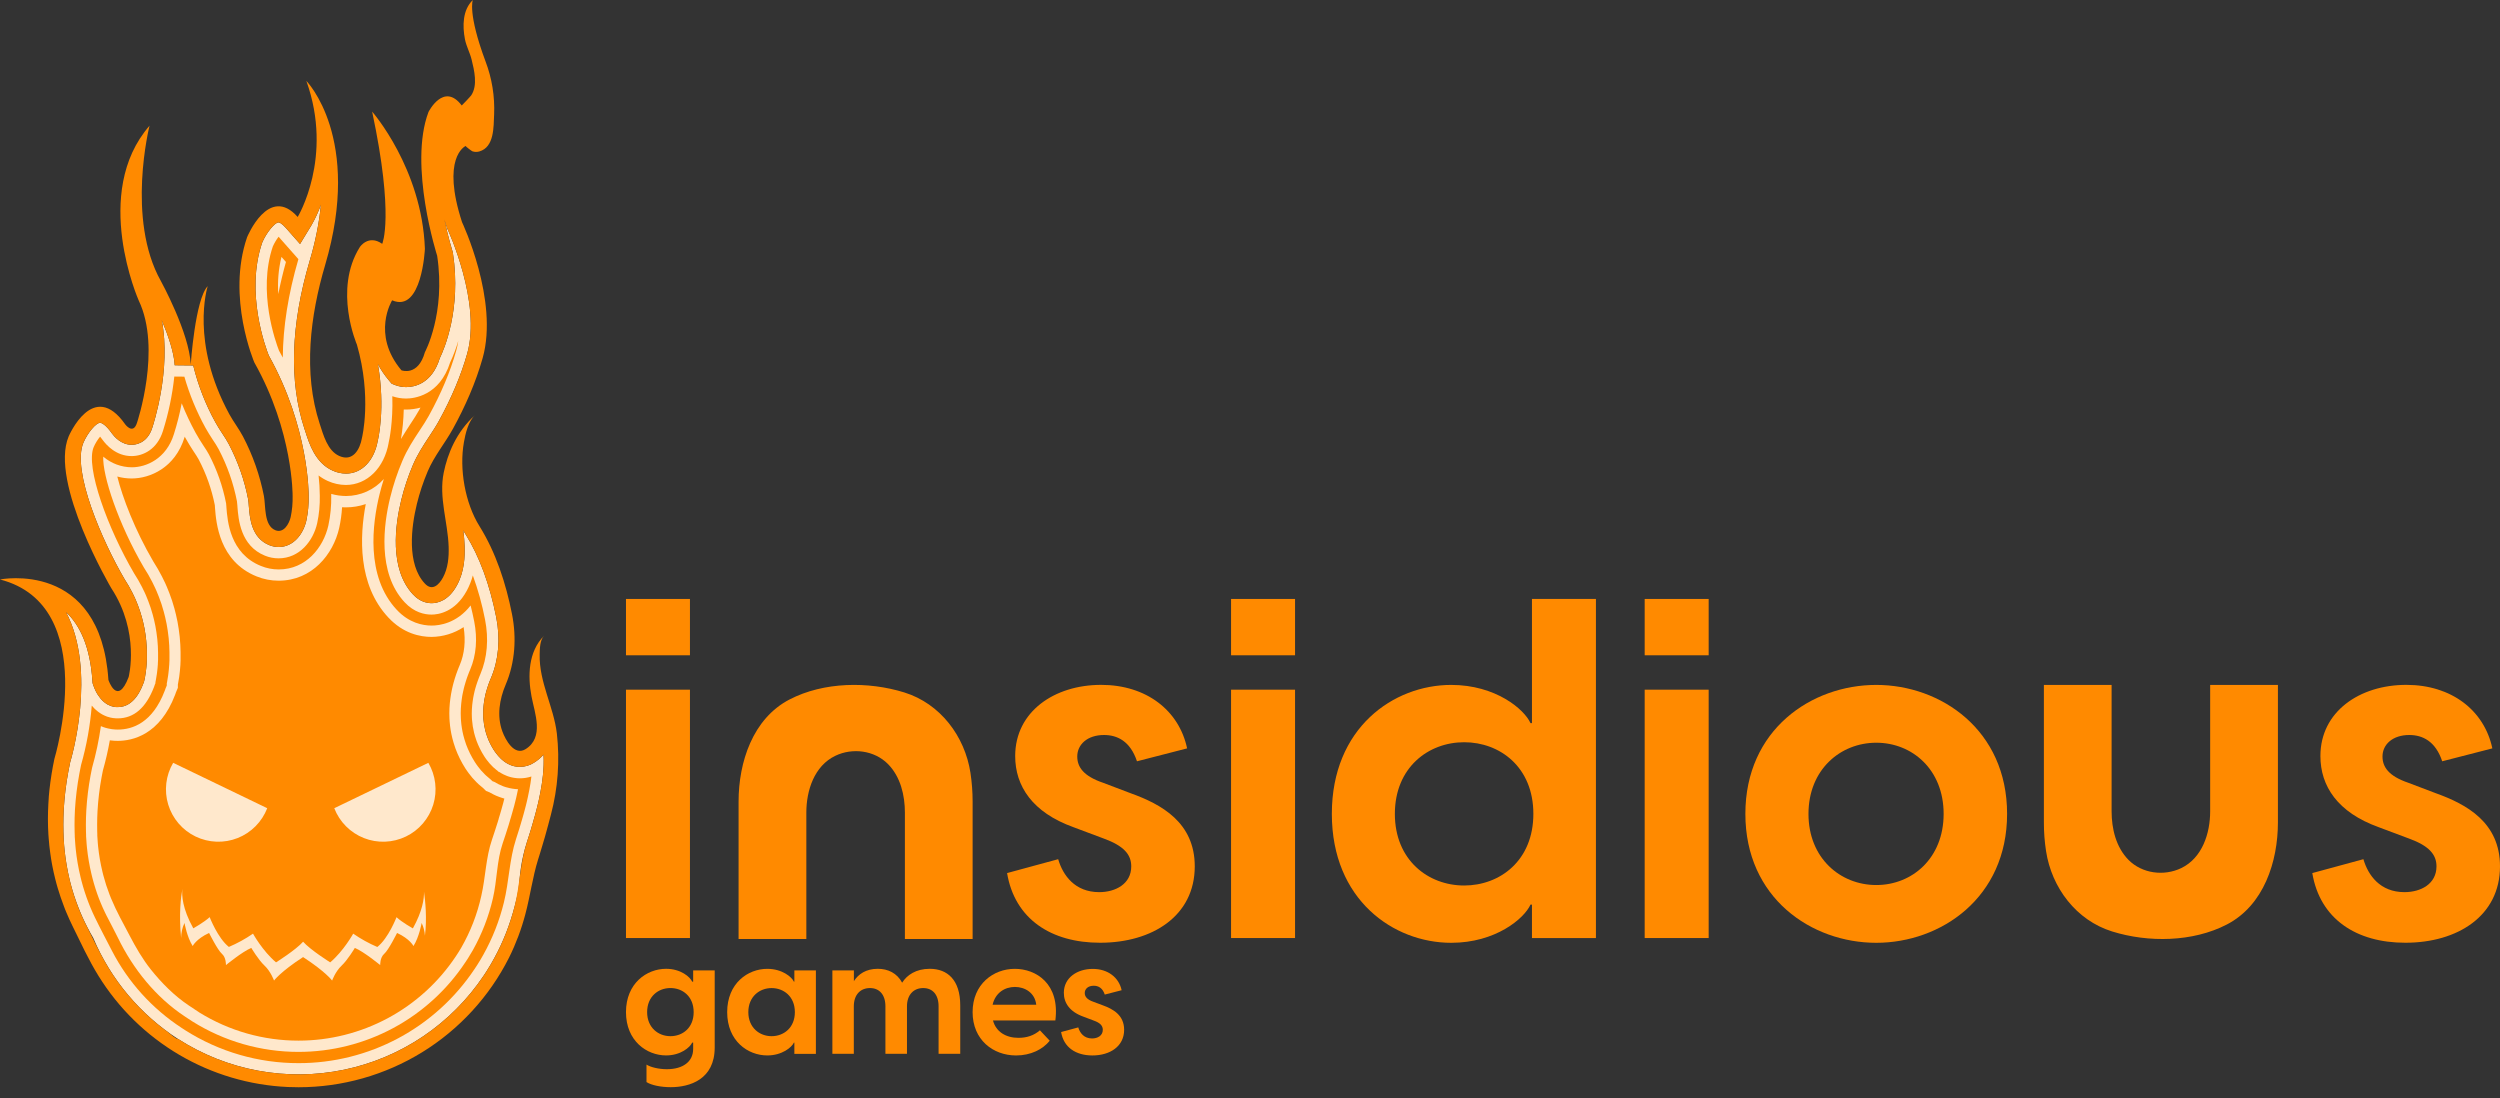 <svg width="148" height="65" viewBox="0 0 148 65" fill="none" xmlns="http://www.w3.org/2000/svg">
<rect x="0" y="0" width="148" height="65" fill="#333333" stroke="none"/>
<path d="M38.273 64.059V63.023C38.501 63.175 38.995 63.297 39.478 63.297C40.427 63.297 41.035 62.851 41.035 62.1V61.722H40.978C40.855 61.996 40.304 62.481 39.432 62.481C38.292 62.481 37.058 61.626 37.058 59.917C37.058 58.207 38.291 57.353 39.432 57.353C40.304 57.353 40.855 57.837 40.978 58.113H41.035V57.447H42.31V62.016C42.31 63.905 40.828 64.361 39.706 64.361C39.138 64.362 38.567 64.248 38.273 64.059ZM39.689 61.342C40.41 61.342 41.065 60.849 41.065 59.918C41.065 58.987 40.41 58.492 39.689 58.492C38.968 58.492 38.31 58.996 38.31 59.917C38.31 60.838 38.975 61.342 39.689 61.342Z" fill="#FF8A00"/>
<path d="M43.049 59.918C43.049 58.209 44.274 57.355 45.423 57.355C46.305 57.355 46.876 57.839 46.999 58.114H47.026V57.449H48.301V62.387H47.026V61.723H46.999C46.876 61.997 46.305 62.482 45.423 62.482C44.274 62.482 43.049 61.628 43.049 59.918ZM45.679 61.342C46.391 61.342 47.056 60.849 47.056 59.918C47.056 58.987 46.391 58.494 45.679 58.494C44.967 58.494 44.301 58.997 44.301 59.918C44.301 60.839 44.966 61.342 45.679 61.342Z" fill="#FF8A00"/>
<path d="M52.417 59.575C52.417 58.874 52.047 58.493 51.505 58.493C50.946 58.493 50.546 58.874 50.546 59.575V62.385H49.277V57.447H50.55V58.084C50.816 57.665 51.271 57.353 51.964 57.353C52.572 57.353 53.104 57.608 53.407 58.175C53.692 57.719 54.23 57.353 55.041 57.353C56.086 57.353 56.846 58.007 56.846 59.517V62.385H55.564V59.575C55.564 58.874 55.203 58.493 54.652 58.493C54.102 58.493 53.693 58.874 53.693 59.575V62.385H52.417V59.575Z" fill="#FF8A00"/>
<path d="M57.578 59.918C57.578 58.257 58.811 57.355 60.075 57.355C61.339 57.355 62.754 58.238 62.477 60.412H58.784C58.964 61.086 59.552 61.44 60.291 61.44C60.775 61.44 61.202 61.308 61.563 60.994L62.144 61.611C61.733 62.123 61.022 62.483 60.15 62.483C58.793 62.482 57.578 61.56 57.578 59.918ZM61.346 59.482C61.27 58.779 60.681 58.427 60.084 58.427C59.487 58.427 58.925 58.77 58.762 59.482H61.346Z" fill="#FF8A00"/>
<path d="M62.818 61.096L63.833 60.822C63.928 61.145 64.167 61.477 64.651 61.477C64.973 61.477 65.286 61.315 65.286 60.964C65.286 60.727 65.135 60.553 64.745 60.416L64.138 60.187C63.32 59.893 62.979 59.371 62.979 58.773C62.979 57.89 63.757 57.359 64.692 57.359C65.583 57.359 66.238 57.862 66.401 58.621L65.403 58.878C65.27 58.479 65.015 58.356 64.749 58.356C64.415 58.356 64.217 58.546 64.217 58.783C64.217 58.988 64.341 59.172 64.729 59.306L65.277 59.511C65.885 59.73 66.549 60.09 66.549 60.964C66.549 61.95 65.705 62.483 64.669 62.483C63.69 62.482 62.969 62.007 62.818 61.096Z" fill="#FF8A00"/>
<path d="M37.058 35.458H40.845V38.793H37.058V35.458ZM37.058 40.829H40.845V55.532H37.058V40.829Z" fill="#FF8A00"/>
<path d="M59.619 51.686L62.644 50.864C62.926 51.823 63.633 52.815 65.074 52.815C66.033 52.815 66.97 52.335 66.97 51.288C66.97 50.58 66.517 50.072 65.358 49.648L63.547 48.969C61.117 48.093 60.099 46.538 60.099 44.757C60.099 42.127 62.418 40.544 65.188 40.544C67.846 40.544 69.797 42.043 70.277 44.304L67.309 45.068C66.913 43.88 66.148 43.512 65.358 43.512C64.368 43.512 63.774 44.078 63.774 44.784C63.774 45.407 64.141 45.944 65.302 46.34L66.941 46.962C68.75 47.613 70.73 48.687 70.73 51.288C70.73 54.228 68.213 55.81 65.131 55.81C62.22 55.814 60.072 54.4 59.619 51.686Z" fill="#FF8A00"/>
<path d="M72.879 35.458H76.667V38.793H72.879V35.458ZM72.879 40.829H76.667V55.532H72.879V40.829Z" fill="#FF8A00"/>
<path d="M90.692 55.532V53.553H90.605C90.239 54.375 88.543 55.814 85.912 55.814C82.491 55.814 78.845 53.269 78.845 48.181C78.845 43.093 82.491 40.547 85.912 40.547C88.543 40.547 90.239 41.989 90.605 42.808H90.692V35.458H94.479V55.534L90.692 55.532ZM86.676 52.422C88.795 52.422 90.775 50.951 90.775 48.181C90.775 45.411 88.795 43.94 86.676 43.94C84.556 43.94 82.576 45.438 82.576 48.181C82.576 50.924 84.555 52.422 86.676 52.422Z" fill="#FF8A00"/>
<path d="M97.365 35.458H101.153V38.793H97.365V35.458ZM97.365 40.829H101.153V55.532H97.365V40.829Z" fill="#FF8A00"/>
<path d="M103.326 48.181C103.326 43.204 107.228 40.547 111.074 40.547C114.891 40.547 118.82 43.204 118.82 48.181C118.82 53.157 114.891 55.814 111.074 55.814C107.232 55.814 103.326 53.157 103.326 48.181ZM111.077 52.394C113.196 52.394 115.063 50.811 115.063 48.182C115.063 45.553 113.196 43.969 111.077 43.969C108.958 43.969 107.062 45.553 107.062 48.182C107.062 50.812 108.956 52.394 111.077 52.394Z" fill="#FF8A00"/>
<path d="M136.888 51.686L139.913 50.864C140.195 51.823 140.903 52.815 142.344 52.815C143.306 52.815 144.24 52.335 144.24 51.288C144.24 50.58 143.787 50.072 142.628 49.648L140.817 48.969C138.386 48.093 137.368 46.538 137.368 44.757C137.368 42.127 139.687 40.544 142.457 40.544C145.116 40.544 147.067 42.043 147.547 44.304L144.579 45.068C144.183 43.88 143.418 43.512 142.628 43.512C141.638 43.512 141.044 44.078 141.044 44.784C141.044 45.407 141.41 45.944 142.571 46.34L144.21 46.962C146.02 47.613 148 48.687 148 51.288C148 54.228 145.482 55.81 142.401 55.81C139.489 55.814 137.341 54.4 136.888 51.686Z" fill="#FF8A00"/>
<path d="M121.126 50.385C121.459 52.557 122.916 54.483 125.039 55.143C127.179 55.809 129.807 55.776 131.826 54.732C134.019 53.599 134.853 51.007 134.853 48.687V40.547H130.842V48.03C130.842 49.332 130.377 50.795 129.122 51.395C128.106 51.881 126.814 51.718 126.009 50.907C125.265 50.153 125.007 49.057 125.007 48.029V40.547H120.998V48.688C120.997 49.256 121.04 49.824 121.126 50.385Z" fill="#FF8A00"/>
<path d="M57.451 45.751C57.117 43.579 55.66 41.653 53.537 40.993C51.396 40.327 48.769 40.361 46.75 41.404C44.557 42.537 43.724 45.129 43.724 47.449V55.59H47.735V48.107C47.735 46.805 48.199 45.341 49.454 44.742C50.47 44.255 51.762 44.419 52.567 45.23C53.311 45.983 53.57 47.08 53.57 48.108V55.59H57.579V47.448C57.579 46.88 57.536 46.313 57.451 45.751Z" fill="#FF8A00"/>
<path d="M32.183 45.26C32.183 45.302 32.183 45.345 32.178 45.389C32.178 45.457 32.172 45.522 32.166 45.588V45.595C32.16 45.692 32.151 45.788 32.142 45.886C32.128 46.015 32.113 46.143 32.095 46.273C32.087 46.331 32.078 46.388 32.069 46.446C32.023 46.741 31.967 47.039 31.902 47.337L31.856 47.537C31.832 47.64 31.806 47.742 31.78 47.85C31.763 47.918 31.745 47.987 31.726 48.056C31.705 48.136 31.683 48.216 31.662 48.297C31.641 48.379 31.618 48.457 31.593 48.537C31.569 48.617 31.549 48.697 31.525 48.78C31.478 48.939 31.432 49.097 31.384 49.253C31.319 49.459 31.253 49.664 31.187 49.87C31.025 50.377 30.905 50.897 30.829 51.425C30.754 51.917 30.749 52.425 30.646 52.912C30.534 53.432 30.394 53.959 30.23 54.467C29.894 55.511 29.427 56.508 28.842 57.436L28.825 57.464C28.767 57.555 28.708 57.645 28.647 57.738C26.727 60.614 23.754 62.621 20.369 63.327C16.983 64.032 13.456 63.38 10.547 61.51C10.547 61.51 10.544 61.51 10.542 61.51C8.308 60.07 6.559 57.989 5.525 55.539C5.525 55.539 5.525 55.539 5.525 55.534C5.469 55.438 5.412 55.341 5.357 55.241C5.301 55.141 5.245 55.041 5.194 54.938C5.194 54.938 5.194 54.933 5.189 54.929C5.136 54.83 5.086 54.728 5.036 54.625C4.932 54.411 4.83 54.192 4.739 53.965C4.698 53.867 4.657 53.767 4.619 53.664C4.449 53.226 4.304 52.779 4.185 52.325C4.163 52.241 4.141 52.156 4.121 52.071C3.983 51.495 3.884 50.912 3.823 50.323C3.815 50.239 3.806 50.154 3.799 50.069C3.784 49.902 3.773 49.73 3.765 49.557C3.765 49.542 3.765 49.525 3.765 49.51C3.759 49.416 3.756 49.32 3.754 49.224C3.754 49.209 3.754 49.196 3.754 49.181C3.754 49.064 3.749 48.948 3.749 48.829C3.749 48.532 3.757 48.228 3.774 47.914C3.818 47.159 3.909 46.407 4.048 45.663C4.08 45.485 4.117 45.306 4.155 45.125C4.203 44.978 5.76 39.75 3.908 36.237C4.721 36.998 5.336 38.266 5.471 40.312L5.479 40.434L5.516 40.549C5.561 40.682 5.615 40.812 5.679 40.937C5.697 40.969 5.714 41 5.732 41.034C5.751 41.067 5.771 41.099 5.792 41.132C5.835 41.201 5.883 41.268 5.935 41.33C5.975 41.38 6.018 41.428 6.063 41.474C6.078 41.489 6.094 41.503 6.111 41.517C6.176 41.578 6.248 41.633 6.325 41.68C6.341 41.691 6.358 41.701 6.375 41.71C6.437 41.743 6.501 41.772 6.567 41.796C6.61 41.811 6.655 41.824 6.7 41.833C6.731 41.842 6.768 41.846 6.8 41.852L6.885 41.86C6.913 41.86 6.942 41.86 6.971 41.86C7.958 41.86 8.369 40.771 8.505 40.412L8.538 40.314C8.538 40.314 8.538 40.314 8.538 40.307C8.539 40.299 8.542 40.29 8.544 40.282C8.549 40.256 8.559 40.214 8.569 40.164C8.569 40.142 8.577 40.119 8.583 40.096C8.597 40.02 8.612 39.927 8.627 39.818C8.633 39.784 8.638 39.749 8.641 39.713C8.649 39.656 8.656 39.593 8.662 39.529C8.662 39.509 8.662 39.491 8.668 39.471C8.674 39.402 8.679 39.339 8.684 39.269V39.253C8.689 39.184 8.692 39.104 8.696 39.026C8.696 39.006 8.696 38.984 8.696 38.963C8.696 38.88 8.696 38.794 8.696 38.706C8.696 38.69 8.696 38.673 8.696 38.656C8.696 38.538 8.696 38.416 8.684 38.287C8.673 38.048 8.647 37.793 8.607 37.529C8.576 37.307 8.533 37.079 8.476 36.844C8.453 36.748 8.429 36.654 8.403 36.557C8.335 36.308 8.254 36.062 8.161 35.821C8.122 35.721 8.083 35.621 8.039 35.521C8.016 35.469 7.994 35.418 7.971 35.368C7.926 35.268 7.878 35.166 7.824 35.065C7.69 34.801 7.542 34.544 7.38 34.297C6.078 32.078 4.233 27.875 4.938 26.205C5.192 25.616 5.684 25.03 5.927 25.03C6.024 25.03 6.281 25.164 6.633 25.668C6.757 25.837 7.169 26.332 7.798 26.332C8.011 26.332 8.728 26.256 9.021 25.304C9.069 25.161 10.152 21.878 9.576 18.951C9.959 19.866 10.309 20.893 10.342 21.624L11.438 21.635C11.725 22.805 12.164 23.932 12.745 24.987C12.873 25.223 13.019 25.449 13.168 25.676C13.303 25.872 13.427 26.075 13.541 26.284C14.08 27.31 14.467 28.41 14.688 29.549C14.71 29.679 14.723 29.811 14.728 29.943C14.784 30.654 14.873 31.843 15.943 32.273C16.118 32.345 16.306 32.383 16.496 32.383C17.383 32.383 17.958 31.6 18.135 30.824C18.237 30.34 18.283 29.847 18.272 29.353C18.272 29.21 18.288 25.304 15.912 21.045C15.75 20.642 14.501 17.334 15.525 14.353C15.755 13.805 16.263 13.166 16.491 13.166C16.539 13.166 16.689 13.231 16.908 13.478L17.762 14.445L18.436 13.338C18.659 12.948 18.848 12.539 19.002 12.116C18.885 13.239 18.662 14.347 18.336 15.428C17.212 19.235 17.103 22.582 18.021 25.379L18.076 25.546C18.311 26.284 18.669 27.401 19.692 27.86C19.94 27.974 20.21 28.034 20.483 28.037C21.419 28.037 22.159 27.27 22.365 26.083C22.377 26.048 22.83 24.174 22.372 21.561C22.558 21.906 22.779 22.231 23.033 22.53L23.188 22.715L23.415 22.804C23.618 22.879 23.833 22.917 24.049 22.915C24.494 22.915 25.565 22.745 26.037 21.202C26.288 20.686 27.314 18.325 26.816 14.999L26.804 14.925L26.781 14.851C26.776 14.833 26.537 14.08 26.309 13.001C26.351 13.145 26.466 13.504 26.466 13.504L26.491 13.558C26.513 13.601 28.515 17.91 27.656 20.942C27.294 22.221 26.729 23.562 25.98 24.924C25.805 25.242 25.603 25.546 25.403 25.849C25.061 26.369 24.709 26.905 24.444 27.528C24.158 28.2 23.927 28.894 23.753 29.603C23.401 31.035 23.025 33.666 24.452 35.193C24.849 35.618 25.268 35.708 25.552 35.708C25.895 35.708 26.553 35.571 27.054 34.644C27.501 33.821 27.525 32.931 27.506 32.335C27.495 32.022 27.468 31.709 27.425 31.399C27.474 31.486 27.524 31.571 27.575 31.652C28.385 32.954 28.99 34.598 29.375 36.536C29.63 37.824 29.519 39.076 29.058 40.159C29.038 40.205 29.018 40.252 29 40.296C28.981 40.34 28.966 40.381 28.951 40.422C28.936 40.464 28.915 40.521 28.898 40.569C28.877 40.632 28.855 40.696 28.837 40.759C28.819 40.822 28.796 40.887 28.78 40.951C28.768 40.994 28.757 41.037 28.746 41.08C28.736 41.123 28.725 41.169 28.717 41.212C28.687 41.346 28.664 41.477 28.648 41.607C28.64 41.667 28.632 41.727 28.627 41.785C28.612 41.937 28.604 42.087 28.604 42.235C28.604 42.303 28.604 42.372 28.609 42.44C28.609 42.483 28.613 42.525 28.617 42.569C28.634 42.787 28.669 43.004 28.722 43.216C28.735 43.276 28.752 43.334 28.77 43.393C28.792 43.471 28.818 43.55 28.847 43.628C28.947 43.897 29.076 44.155 29.23 44.397C29.25 44.427 29.27 44.459 29.292 44.489C29.314 44.519 29.335 44.551 29.36 44.582C29.445 44.698 29.54 44.806 29.643 44.906C29.652 44.916 29.662 44.925 29.672 44.934C29.712 44.972 29.755 45.007 29.798 45.042C29.824 45.063 29.852 45.083 29.88 45.102C29.883 45.105 29.887 45.108 29.892 45.111C29.962 45.161 30.037 45.205 30.115 45.242C30.161 45.266 30.208 45.287 30.256 45.305C30.279 45.313 30.3 45.32 30.322 45.327C30.344 45.334 30.353 45.337 30.368 45.341C30.383 45.346 30.415 45.355 30.437 45.36C30.501 45.375 30.566 45.387 30.631 45.394L30.688 45.398C30.72 45.398 30.753 45.398 30.786 45.398C31.078 45.397 31.363 45.312 31.608 45.155C31.821 45.025 32.013 44.863 32.176 44.675C32.188 44.872 32.189 45.063 32.183 45.26Z" fill="#FFE8CC"/>
<path d="M17.678 62.938C15.3 62.942 12.97 62.265 10.963 60.989L10.74 60.843C8.997 59.702 7.578 58.13 6.623 56.278C6.292 55.63 5.944 54.987 5.628 54.331C5.521 54.112 5.43 53.908 5.347 53.708C5.307 53.613 5.271 53.523 5.236 53.429C5.075 53.012 4.938 52.586 4.825 52.154C4.805 52.077 4.785 51.996 4.766 51.915C4.634 51.367 4.539 50.811 4.481 50.251C4.473 50.167 4.466 50.091 4.46 50.014C4.445 49.851 4.434 49.692 4.426 49.535C4.426 49.523 4.426 49.482 4.426 49.482V49.476C4.422 49.388 4.419 49.301 4.417 49.212V49.182V49.161C4.417 49.051 4.412 48.941 4.412 48.829C4.412 48.547 4.42 48.251 4.436 47.95C4.479 47.223 4.568 46.499 4.701 45.783C4.73 45.618 4.764 45.455 4.798 45.29C5.126 44.141 5.338 42.962 5.432 41.771C5.482 41.832 5.534 41.889 5.59 41.945C5.617 41.971 5.642 41.995 5.669 42.018C5.76 42.101 5.858 42.176 5.963 42.241C5.995 42.263 6.029 42.282 6.063 42.3C6.149 42.346 6.238 42.386 6.33 42.42L6.346 42.426C6.412 42.449 6.478 42.468 6.546 42.482C6.597 42.494 6.649 42.504 6.702 42.511H6.721C6.766 42.516 6.805 42.52 6.844 42.523C6.882 42.525 6.925 42.527 6.969 42.527C7.928 42.527 8.651 41.897 9.124 40.654L9.137 40.617L9.161 40.543L9.202 40.447C9.202 40.447 9.202 40.387 9.202 40.383C9.207 40.357 9.214 40.327 9.221 40.292L9.23 40.241C9.25 40.139 9.268 40.035 9.285 39.907C9.29 39.874 9.295 39.834 9.3 39.791C9.308 39.731 9.315 39.665 9.322 39.598L9.329 39.524C9.335 39.467 9.341 39.393 9.346 39.319V39.295V39.276C9.351 39.208 9.354 39.132 9.357 39.057V39.027C9.357 39.004 9.357 38.984 9.357 38.964C9.357 38.886 9.357 38.799 9.357 38.708C9.357 38.684 9.357 38.659 9.357 38.634C9.357 38.505 9.353 38.382 9.345 38.255C9.331 37.98 9.303 37.706 9.261 37.433C9.228 37.194 9.179 36.942 9.119 36.692C9.091 36.579 9.067 36.482 9.04 36.383C8.966 36.112 8.879 35.845 8.777 35.584C8.736 35.476 8.693 35.367 8.646 35.259L8.616 35.19C8.601 35.156 8.586 35.122 8.57 35.088C8.517 34.969 8.464 34.858 8.409 34.756C8.268 34.478 8.112 34.208 7.941 33.946C6.381 31.286 5.047 27.65 5.547 26.465C5.645 26.243 5.773 26.036 5.926 25.848C5.971 25.901 6.024 25.968 6.083 26.053C6.298 26.347 6.875 27 7.791 27C8.466 27 9.307 26.608 9.648 25.509C9.977 24.461 10.202 23.384 10.319 22.292L10.914 22.298C11.214 23.344 11.63 24.353 12.153 25.307C12.286 25.553 12.435 25.781 12.578 26.003L12.602 26.04C12.726 26.219 12.84 26.404 12.945 26.595C13.454 27.565 13.819 28.604 14.028 29.679C14.042 29.776 14.052 29.873 14.056 29.971V29.992C14.115 30.752 14.236 32.311 15.686 32.896C15.941 33 16.213 33.054 16.488 33.054C17.743 33.054 18.544 32.011 18.777 30.977C18.891 30.443 18.943 29.898 18.932 29.352C18.929 28.95 18.905 28.548 18.86 28.149C19.03 28.278 19.214 28.387 19.408 28.475C19.742 28.627 20.105 28.707 20.472 28.71C21.73 28.71 22.75 27.703 23.011 26.204L22.998 26.256C23.05 26.035 23.272 24.991 23.225 23.456C23.486 23.547 23.762 23.593 24.039 23.593C24.494 23.593 26.017 23.438 26.648 21.458C26.842 21.044 27.003 20.615 27.131 20.176C27.102 20.376 27.06 20.574 27.005 20.769C26.658 22.003 26.115 23.292 25.387 24.613C25.233 24.893 25.054 25.164 24.865 25.451L24.838 25.492C24.477 26.04 24.108 26.602 23.823 27.278C23.523 27.983 23.281 28.71 23.099 29.454C22.715 31.017 22.317 33.902 23.958 35.658C24.518 36.258 25.13 36.384 25.545 36.384C25.942 36.384 26.942 36.247 27.633 34.971C27.787 34.684 27.908 34.38 27.992 34.066C28.301 34.915 28.542 35.788 28.714 36.675C28.942 37.83 28.846 38.947 28.439 39.907C28.418 39.959 28.395 40.012 28.374 40.065C28.354 40.118 28.337 40.161 28.319 40.209L28.308 40.24C28.292 40.282 28.277 40.323 28.263 40.364C28.239 40.433 28.215 40.501 28.194 40.57C28.173 40.638 28.149 40.718 28.129 40.791C28.117 40.838 28.103 40.888 28.091 40.938L28.081 40.987C28.072 41.02 28.065 41.052 28.058 41.084C28.025 41.234 27.998 41.385 27.98 41.532C27.971 41.596 27.961 41.669 27.955 41.737C27.938 41.906 27.929 42.08 27.929 42.244C27.929 42.322 27.929 42.4 27.935 42.479C27.935 42.523 27.94 42.569 27.944 42.616C27.963 42.873 28.004 43.126 28.065 43.376C28.082 43.444 28.102 43.517 28.123 43.587C28.146 43.668 28.174 43.752 28.212 43.861C28.33 44.177 28.481 44.48 28.662 44.764L28.683 44.796C28.701 44.823 28.719 44.851 28.738 44.878C28.756 44.904 28.788 44.946 28.814 44.984C28.917 45.123 29.032 45.254 29.156 45.375C29.175 45.396 29.195 45.415 29.216 45.434C29.266 45.48 29.319 45.524 29.371 45.566C29.396 45.586 29.421 45.605 29.447 45.624L29.51 45.686L29.571 45.709C29.647 45.76 29.727 45.806 29.808 45.846C29.875 45.88 29.944 45.91 30.014 45.936L30.099 45.966C30.12 45.972 30.14 45.979 30.161 45.985L30.179 45.99C30.217 46.001 30.255 46.011 30.292 46.02C30.38 46.041 30.47 46.055 30.559 46.064L30.65 46.072C30.695 46.072 30.738 46.076 30.782 46.076C31.012 46.076 31.24 46.04 31.458 45.968C31.45 46.041 31.441 46.114 31.43 46.188L31.406 46.36C31.364 46.623 31.31 46.912 31.245 47.206L31.201 47.4L31.189 47.453C31.169 47.534 31.15 47.616 31.13 47.696C31.112 47.765 31.095 47.833 31.078 47.894L31.013 48.138C30.993 48.217 30.972 48.288 30.951 48.358C30.927 48.447 30.906 48.52 30.883 48.594L30.853 48.69V48.695C30.816 48.82 30.779 48.945 30.741 49.068C30.678 49.269 30.614 49.472 30.548 49.675C30.15 50.898 30.137 52.186 29.83 53.427C29.566 54.507 29.157 55.547 28.615 56.517C28.502 56.721 28.383 56.921 28.257 57.118C28.203 57.202 28.149 57.286 28.091 57.37C26.949 59.084 25.4 60.489 23.583 61.461C21.767 62.432 19.738 62.94 17.678 62.938ZM16.741 21.17C16.669 21.033 16.595 20.896 16.518 20.759C16.326 20.268 15.24 17.273 16.151 14.592C16.242 14.387 16.357 14.194 16.493 14.015L17.665 15.343C17.061 17.415 16.754 19.363 16.741 21.17Z" fill="#FF8A00"/>
<path d="M17.677 62.272C15.451 62.274 13.27 61.648 11.384 60.465L10.951 60.18C9.222 59.04 7.875 57.358 6.977 55.508C6.786 55.113 6.572 54.73 6.377 54.339L6.336 54.258L6.325 54.242C6.292 54.173 6.257 54.109 6.226 54.041C6.126 53.836 6.04 53.643 5.962 53.454C5.923 53.363 5.894 53.281 5.859 53.197C5.708 52.8 5.579 52.395 5.473 51.983C5.455 51.914 5.436 51.836 5.418 51.76C5.293 51.24 5.203 50.711 5.148 50.179C5.141 50.105 5.133 50.033 5.128 49.961C5.113 49.801 5.104 49.653 5.096 49.505V49.426V49.411C5.096 49.343 5.09 49.268 5.089 49.196V49.127C5.089 49.027 5.085 48.926 5.085 48.824C5.085 48.55 5.093 48.269 5.109 47.981C5.15 47.282 5.235 46.587 5.363 45.899C5.39 45.745 5.42 45.598 5.452 45.45C5.682 44.642 5.856 43.819 5.973 42.987C6.015 43.005 6.059 43.023 6.103 43.039L6.125 43.047C6.216 43.079 6.309 43.106 6.403 43.126C6.471 43.143 6.54 43.155 6.615 43.166L6.643 43.169C6.712 43.178 6.763 43.182 6.815 43.186C6.867 43.189 6.919 43.191 6.976 43.191C7.843 43.191 9.031 42.792 9.753 40.89L9.779 40.821L9.794 40.773L9.874 40.582V40.46L9.893 40.363C9.914 40.257 9.934 40.138 9.953 39.997C9.958 39.967 9.964 39.922 9.969 39.872C9.978 39.808 9.986 39.735 9.992 39.667L10 39.581C10.006 39.53 10.012 39.449 10.018 39.364L10.022 39.316V39.295C10.026 39.226 10.029 39.158 10.032 39.082V39.04C10.032 39.021 10.032 38.991 10.032 38.962C10.032 38.893 10.032 38.801 10.032 38.705C10.032 38.675 10.032 38.644 10.032 38.614C10.032 38.477 10.027 38.344 10.019 38.212C10.005 37.931 9.975 37.631 9.929 37.328C9.893 37.073 9.841 36.803 9.776 36.531C9.746 36.408 9.72 36.304 9.691 36.2C9.612 35.907 9.518 35.62 9.408 35.338C9.364 35.223 9.318 35.106 9.266 34.988L9.235 34.92C9.219 34.883 9.202 34.844 9.184 34.806C9.128 34.681 9.068 34.557 9.009 34.445C8.86 34.153 8.696 33.869 8.517 33.595C7.002 31.008 6.06 28.143 6.112 27.033C6.583 27.436 7.181 27.66 7.801 27.664C8.67 27.664 9.845 27.15 10.294 25.704C10.484 25.104 10.639 24.493 10.757 23.875C10.996 24.473 11.27 25.056 11.579 25.62C11.724 25.887 11.879 26.127 12.029 26.358L12.054 26.397C12.169 26.571 12.284 26.743 12.366 26.9C12.845 27.811 13.188 28.787 13.385 29.798C13.391 29.832 13.398 29.94 13.403 30.003V30.026C13.466 30.852 13.614 32.767 15.448 33.505C15.782 33.642 16.139 33.712 16.5 33.711C18.122 33.711 19.144 32.409 19.438 31.115C19.564 30.53 19.621 29.932 19.609 29.333C19.609 29.325 19.609 29.292 19.609 29.238C19.894 29.321 20.189 29.363 20.485 29.364C20.909 29.363 21.327 29.273 21.713 29.099C22.099 28.925 22.444 28.671 22.724 28.354C22.628 28.659 22.541 28.97 22.465 29.279C22.049 30.973 21.629 34.111 23.485 36.097C24.207 36.872 25.011 37.034 25.558 37.034C26.005 37.034 27.034 36.906 27.861 35.843C27.938 36.15 28.009 36.465 28.073 36.789C28.275 37.811 28.194 38.794 27.838 39.63C27.814 39.687 27.788 39.747 27.765 39.806C27.746 39.854 27.724 39.913 27.703 39.969L27.694 39.992C27.677 40.039 27.66 40.085 27.644 40.129C27.617 40.207 27.592 40.282 27.57 40.357C27.548 40.431 27.519 40.524 27.497 40.607C27.483 40.658 27.468 40.716 27.454 40.773L27.444 40.822C27.435 40.859 27.425 40.899 27.417 40.939C27.382 41.095 27.348 41.266 27.33 41.433C27.321 41.502 27.31 41.585 27.303 41.667C27.285 41.848 27.275 42.046 27.275 42.23C27.275 42.32 27.275 42.408 27.282 42.499C27.282 42.542 27.287 42.599 27.291 42.657C27.313 42.95 27.359 43.24 27.428 43.525C27.445 43.593 27.468 43.681 27.494 43.764C27.52 43.859 27.552 43.955 27.595 44.075C27.73 44.438 27.903 44.786 28.111 45.113L28.136 45.15C28.158 45.184 28.181 45.219 28.204 45.252C28.227 45.285 28.255 45.324 28.286 45.366C28.407 45.531 28.541 45.686 28.688 45.829C28.717 45.86 28.747 45.89 28.78 45.918C28.829 45.964 28.893 46.018 28.959 46.071L29.019 46.119L29.15 46.245L29.276 46.294C29.354 46.343 29.434 46.387 29.517 46.427C29.602 46.471 29.691 46.51 29.781 46.544C29.818 46.558 29.855 46.571 29.892 46.582C29.929 46.594 29.953 46.602 29.983 46.611H29.994C30.05 46.627 30.103 46.642 30.155 46.653C30.268 46.679 30.383 46.698 30.498 46.71L30.623 46.719H30.668C30.647 46.825 30.625 46.934 30.599 47.045L30.557 47.234L30.547 47.275C30.527 47.355 30.508 47.433 30.488 47.512C30.469 47.591 30.456 47.642 30.441 47.7L30.372 47.944C30.352 48.021 30.335 48.081 30.318 48.138L30.311 48.162C30.289 48.243 30.27 48.31 30.249 48.378L30.19 48.569V48.578C30.163 48.669 30.136 48.761 30.108 48.852C30.047 49.048 29.983 49.249 29.917 49.45C29.868 49.6 29.817 49.753 29.764 49.907C29.401 50.966 29.433 52.106 29.178 53.192C28.93 54.263 28.53 55.293 27.992 56.252C27.898 56.417 27.8 56.581 27.697 56.742C27.648 56.819 27.598 56.897 27.544 56.974C26.464 58.603 24.998 59.938 23.276 60.863C21.555 61.787 19.631 62.271 17.677 62.272ZM23.738 25.986C23.834 25.411 23.889 24.829 23.902 24.246C23.949 24.246 23.998 24.246 24.047 24.246C24.333 24.245 24.618 24.206 24.893 24.129L24.812 24.278C24.671 24.535 24.499 24.795 24.318 25.07L24.29 25.111C24.107 25.398 23.92 25.682 23.74 25.986H23.738ZM16.475 17.413C16.424 16.672 16.487 15.928 16.663 15.207L16.928 15.508C16.748 16.153 16.597 16.788 16.474 17.413H16.475Z" fill="#FFE8CC"/>
<path d="M17.678 61.606C15.602 61.608 13.567 61.031 11.802 59.94L11.165 59.516C10.322 58.953 9.57 58.194 8.939 57.406C8.437 56.779 8.036 56.08 7.665 55.37C7.294 54.659 6.887 53.943 6.582 53.2C6.545 53.113 6.513 53.041 6.488 52.966C6.342 52.59 6.218 52.206 6.116 51.816C6.1 51.754 6.082 51.679 6.065 51.61C5.946 51.117 5.86 50.617 5.808 50.112C5.801 50.038 5.795 49.975 5.79 49.914C5.776 49.754 5.766 49.615 5.76 49.474V49.377V49.357C5.76 49.3 5.755 49.245 5.754 49.188V49.109C5.754 49.018 5.751 48.924 5.751 48.828C5.751 48.569 5.758 48.297 5.773 48.019C5.811 47.349 5.89 46.682 6.012 46.022C6.037 45.88 6.064 45.748 6.091 45.615C6.258 45.026 6.396 44.429 6.502 43.827L6.547 43.832C6.639 43.843 6.704 43.849 6.768 43.853C6.831 43.856 6.896 43.859 6.966 43.859C7.847 43.859 9.462 43.505 10.367 41.129L10.404 41.025L10.41 41.004L10.53 40.718V40.526L10.537 40.488C10.56 40.374 10.582 40.241 10.606 40.087C10.609 40.062 10.617 40.01 10.623 39.95C10.632 39.881 10.64 39.808 10.648 39.734L10.657 39.637C10.662 39.594 10.669 39.504 10.676 39.409L10.681 39.341V39.315C10.685 39.247 10.688 39.178 10.69 39.11V39.065C10.69 39.038 10.69 38.997 10.69 38.962C10.69 38.904 10.69 38.806 10.69 38.705C10.69 38.67 10.69 38.636 10.69 38.599C10.69 38.451 10.684 38.311 10.675 38.17C10.659 37.855 10.627 37.541 10.579 37.229C10.541 36.955 10.485 36.668 10.415 36.376C10.383 36.239 10.355 36.133 10.325 36.022C10.24 35.709 10.139 35.4 10.021 35.097C9.974 34.976 9.924 34.85 9.869 34.723L9.835 34.648C9.819 34.61 9.799 34.566 9.78 34.522C9.721 34.392 9.654 34.255 9.589 34.131C9.433 33.826 9.262 33.528 9.076 33.24C7.976 31.36 7.254 29.457 6.943 28.21C7.219 28.287 7.505 28.326 7.792 28.326C8.888 28.326 10.365 27.69 10.922 25.897C10.922 25.889 10.929 25.873 10.937 25.85C10.952 25.879 10.968 25.908 10.983 25.936C11.14 26.225 11.302 26.475 11.458 26.718L11.484 26.756C11.592 26.92 11.699 27.081 11.765 27.206C12.211 28.056 12.532 28.965 12.718 29.907C12.718 29.93 12.728 30.067 12.728 30.067C12.796 30.938 12.972 33.227 15.189 34.122C15.602 34.291 16.045 34.377 16.491 34.377C18.478 34.377 19.727 32.813 20.079 31.262C20.169 30.857 20.226 30.444 20.25 30.029C20.325 30.033 20.401 30.036 20.477 30.036C20.877 30.036 21.274 29.971 21.653 29.841C21.291 31.743 21.166 34.607 22.989 36.556C23.875 37.506 24.87 37.705 25.549 37.705C26.224 37.698 26.883 37.497 27.447 37.125C27.576 37.941 27.497 38.715 27.216 39.373C27.189 39.435 27.162 39.501 27.136 39.566C27.116 39.616 27.09 39.684 27.067 39.748L27.061 39.764C27.041 39.817 27.024 39.867 27.006 39.917C26.976 40.006 26.948 40.089 26.923 40.171C26.898 40.253 26.869 40.347 26.844 40.445C26.829 40.5 26.812 40.565 26.797 40.63L26.785 40.681C26.776 40.719 26.765 40.768 26.755 40.818C26.718 40.981 26.687 41.173 26.661 41.358C26.651 41.427 26.639 41.526 26.63 41.62C26.61 41.817 26.6 42.031 26.6 42.237C26.6 42.338 26.6 42.437 26.607 42.538C26.607 42.581 26.613 42.647 26.619 42.715C26.644 43.045 26.696 43.372 26.776 43.694C26.792 43.762 26.818 43.862 26.851 43.968C26.884 44.073 26.914 44.173 26.963 44.31C27.115 44.721 27.31 45.114 27.545 45.483L27.573 45.526C27.601 45.567 27.629 45.608 27.657 45.648C27.675 45.675 27.708 45.722 27.745 45.771C27.885 45.962 28.04 46.141 28.208 46.307C28.248 46.347 28.288 46.386 28.33 46.424C28.378 46.469 28.456 46.534 28.535 46.598L28.578 46.632L28.777 46.826L28.977 46.904C29.057 46.952 29.14 46.995 29.221 47.035C29.324 47.087 29.43 47.133 29.539 47.172C29.586 47.189 29.631 47.205 29.676 47.22C29.721 47.234 29.757 47.246 29.798 47.258L29.858 47.275C29.851 47.303 29.844 47.331 29.836 47.359C29.82 47.428 29.805 47.484 29.791 47.538L29.723 47.782C29.703 47.857 29.689 47.906 29.675 47.956L29.665 47.989C29.642 48.071 29.625 48.132 29.605 48.195L29.518 48.481V48.493C29.501 48.551 29.483 48.609 29.465 48.667C29.405 48.856 29.342 49.055 29.277 49.254C29.23 49.401 29.18 49.551 29.128 49.701C28.757 50.781 28.748 51.934 28.492 53.039C28.254 54.115 27.854 55.149 27.305 56.105C27.248 56.203 27.189 56.299 27.128 56.395C27.084 56.463 27.037 56.537 26.988 56.61C25.968 58.145 24.584 59.404 22.96 60.276C21.335 61.148 19.521 61.604 17.678 61.606Z" fill="#FF8A00"/>
<path d="M32.966 43.423C32.777 41.831 31.913 40.388 31.948 38.749C31.955 38.431 31.958 37.889 32.208 37.638C31.272 38.574 31.235 40.013 31.465 41.225C31.654 42.227 32.233 43.653 31.11 44.351C30.447 44.762 29.926 43.806 29.74 43.3C29.407 42.394 29.565 41.399 29.936 40.531C30.496 39.219 30.588 37.75 30.31 36.352C29.953 34.548 29.364 32.72 28.386 31.151C27.531 29.781 27.18 27.765 27.465 26.173C27.553 25.676 27.725 24.935 28.124 24.573C27.01 25.579 26.497 26.867 26.269 27.975C25.967 29.446 26.512 30.9 26.56 32.367C26.58 32.99 26.523 33.635 26.222 34.191C25.986 34.628 25.584 35.014 25.151 34.546C24.073 33.393 24.343 31.205 24.68 29.83C24.842 29.171 25.057 28.525 25.322 27.9C25.705 26.997 26.343 26.238 26.815 25.383C27.544 24.056 28.161 22.657 28.572 21.201C29.542 17.775 27.353 13.152 27.353 13.152C26.12 9.366 27.505 8.67 27.566 8.642C27.566 8.672 27.918 8.942 27.971 8.959C28.103 9.003 28.246 9.005 28.379 8.965C29.27 8.708 29.217 7.502 29.252 6.779C29.297 5.708 29.125 4.639 28.744 3.636C27.675 0.769 27.991 0 27.991 0C27.381 0.591 27.374 1.541 27.524 2.32C27.605 2.74 27.817 3.11 27.919 3.525C28.076 4.166 28.29 5.045 27.901 5.638C27.857 5.707 27.344 6.245 27.335 6.245C26.267 4.834 25.367 6.629 25.367 6.629C24.169 9.794 25.88 15.141 25.88 15.141C26.395 18.562 25.154 20.851 25.154 20.851C24.747 22.305 23.763 21.92 23.763 21.92C21.967 19.782 23.215 17.778 23.215 17.778C24.982 18.549 25.154 14.728 25.154 14.728C24.982 9.966 22.031 6.608 22.031 6.608C23.353 12.831 22.627 14.435 22.627 14.435C21.805 13.859 21.301 14.628 21.301 14.628C19.718 17.152 21.129 20.401 21.129 20.401C22.027 23.524 21.429 25.92 21.429 25.92C21.308 26.616 20.886 27.354 20.081 26.992C19.385 26.679 19.141 25.742 18.925 25.083C17.935 22.057 18.364 18.689 19.247 15.696C21.472 8.167 18.136 4.789 18.136 4.789C19.762 9.323 17.623 12.845 17.623 12.845C15.91 10.905 14.628 14.042 14.628 14.042C13.402 17.605 15.056 21.456 15.056 21.456C17.367 25.562 17.323 29.362 17.323 29.362C17.333 29.781 17.295 30.2 17.208 30.611C17.117 31.012 16.793 31.588 16.299 31.388C15.613 31.11 15.736 29.945 15.624 29.365C15.384 28.136 14.967 26.949 14.385 25.84C14.145 25.383 13.825 24.976 13.58 24.528C11.264 20.275 12.265 17.038 12.296 16.939C11.548 17.733 11.292 21.577 11.292 21.577C11.207 19.697 9.524 16.638 9.524 16.638C7.457 12.959 8.853 7.442 8.853 7.442C5.39 11.42 8.213 17.792 8.213 17.792C9.584 20.657 8.113 25.02 8.113 25.02C7.885 25.763 7.414 25.124 7.414 25.124C5.518 22.415 4.065 25.836 4.065 25.836C2.91 28.577 6.588 34.82 6.588 34.82C8.301 37.428 7.616 40.08 7.616 40.08C6.946 41.847 6.418 40.251 6.418 40.251C5.947 33.105 0 34.305 0 34.305C5.988 35.844 3.22 44.925 3.22 44.925C3.092 45.531 2.994 46.142 2.927 46.758C2.912 46.9 2.899 47.039 2.887 47.179C2.888 47.19 2.888 47.202 2.887 47.213C2.877 47.35 2.869 47.487 2.861 47.619C2.846 47.909 2.838 48.195 2.837 48.477C2.837 48.599 2.837 48.72 2.842 48.84C2.842 48.892 2.842 48.944 2.846 48.993C2.85 49.13 2.857 49.266 2.865 49.398C2.871 49.483 2.876 49.568 2.884 49.653C2.906 49.938 2.935 50.219 2.974 50.494C2.989 50.607 3.006 50.722 3.024 50.837C3.024 50.852 3.029 50.867 3.031 50.88C3.046 50.97 3.061 51.06 3.077 51.148L3.112 51.328C3.132 51.431 3.154 51.533 3.176 51.638C3.194 51.721 3.214 51.803 3.234 51.883C3.246 51.936 3.259 51.989 3.272 52.041C3.29 52.119 3.312 52.196 3.332 52.273L3.367 52.401C3.387 52.469 3.407 52.538 3.427 52.606C3.529 52.949 3.642 53.277 3.764 53.597C3.787 53.659 3.81 53.721 3.832 53.78C3.84 53.802 3.849 53.822 3.857 53.844C3.88 53.902 3.904 53.96 3.929 54.017C4.044 54.291 4.165 54.559 4.293 54.82C4.781 55.808 5.245 56.828 5.827 57.766C7.019 59.695 8.665 61.303 10.621 62.451C12.577 63.598 14.784 64.251 17.049 64.351C17.259 64.36 17.469 64.365 17.679 64.365C20.26 64.364 22.79 63.647 24.988 62.295C27.186 60.942 28.966 59.006 30.13 56.702C30.542 55.876 30.867 55.009 31.102 54.116C31.389 53.042 31.526 51.937 31.856 50.878C31.889 50.772 31.924 50.665 31.957 50.556C32.005 50.405 32.052 50.254 32.094 50.1C32.148 49.923 32.201 49.745 32.252 49.567C32.263 49.527 32.274 49.487 32.286 49.448C32.341 49.25 32.396 49.052 32.449 48.854C32.502 48.656 32.561 48.438 32.614 48.23C33.029 46.663 33.148 45.033 32.966 43.423ZM32.183 45.26C32.183 45.302 32.183 45.345 32.178 45.389C32.178 45.457 32.172 45.522 32.166 45.588V45.595C32.16 45.692 32.151 45.788 32.141 45.886C32.128 46.015 32.113 46.143 32.095 46.273C32.087 46.331 32.078 46.388 32.069 46.446C32.023 46.741 31.967 47.039 31.901 47.337L31.856 47.537C31.832 47.64 31.806 47.742 31.78 47.85C31.763 47.918 31.745 47.987 31.726 48.056C31.705 48.136 31.683 48.216 31.662 48.297C31.64 48.379 31.618 48.457 31.593 48.537C31.569 48.617 31.549 48.697 31.525 48.78C31.478 48.939 31.431 49.097 31.384 49.253C31.318 49.459 31.253 49.664 31.187 49.87C30.789 51.094 30.78 52.391 30.469 53.634C30.205 54.687 29.811 55.703 29.296 56.659C29.149 56.933 28.992 57.202 28.825 57.464C28.767 57.555 28.708 57.645 28.647 57.738C26.727 60.614 23.754 62.621 20.369 63.327C16.983 64.032 13.456 63.38 10.547 61.51C10.547 61.51 10.544 61.51 10.542 61.51C10.394 61.51 10.063 61.187 9.941 61.099C9.736 60.95 9.535 60.796 9.34 60.636C8.948 60.315 8.575 59.972 8.222 59.608C7.516 58.882 6.895 58.078 6.372 57.21C5.934 56.483 5.566 55.694 5.187 54.935C5.187 54.935 5.187 54.929 5.182 54.926C5.129 54.827 5.079 54.724 5.029 54.622C4.925 54.408 4.823 54.189 4.732 53.962C4.691 53.863 4.65 53.764 4.612 53.66C4.445 53.224 4.302 52.778 4.184 52.325C4.162 52.241 4.141 52.156 4.121 52.071C3.983 51.495 3.883 50.912 3.823 50.323C3.814 50.239 3.806 50.154 3.799 50.069C3.784 49.902 3.773 49.73 3.764 49.557C3.764 49.542 3.764 49.525 3.764 49.51C3.759 49.416 3.756 49.32 3.754 49.224C3.754 49.209 3.754 49.196 3.754 49.181C3.754 49.064 3.749 48.948 3.749 48.829C3.749 48.532 3.757 48.228 3.774 47.914C3.818 47.159 3.909 46.407 4.048 45.663C4.08 45.485 4.117 45.306 4.155 45.125C4.203 44.978 5.76 39.75 3.908 36.237C4.721 36.998 5.336 38.266 5.471 40.312L5.479 40.434L5.516 40.549C5.561 40.682 5.615 40.812 5.679 40.937C5.697 40.969 5.714 41 5.732 41.034C5.751 41.067 5.771 41.099 5.792 41.132C5.835 41.201 5.883 41.268 5.935 41.33C5.975 41.38 6.018 41.428 6.063 41.474C6.078 41.489 6.094 41.503 6.11 41.517C6.176 41.578 6.248 41.633 6.325 41.68C6.341 41.691 6.358 41.701 6.375 41.71C6.437 41.743 6.501 41.772 6.567 41.796C6.61 41.811 6.655 41.824 6.7 41.833C6.731 41.842 6.768 41.846 6.8 41.852L6.885 41.86C6.913 41.86 6.942 41.86 6.971 41.86C7.958 41.86 8.369 40.771 8.505 40.412L8.537 40.314C8.537 40.314 8.537 40.314 8.537 40.307C8.539 40.299 8.541 40.29 8.544 40.282C8.549 40.256 8.559 40.214 8.569 40.164C8.569 40.142 8.577 40.119 8.583 40.096C8.597 40.02 8.612 39.927 8.627 39.818C8.633 39.784 8.637 39.749 8.641 39.713C8.649 39.656 8.656 39.593 8.662 39.529C8.662 39.509 8.662 39.491 8.668 39.471C8.674 39.402 8.679 39.339 8.684 39.269V39.253C8.689 39.184 8.692 39.104 8.696 39.026C8.696 39.006 8.696 38.984 8.696 38.963C8.696 38.88 8.696 38.794 8.696 38.706C8.696 38.69 8.696 38.673 8.696 38.656C8.696 38.538 8.696 38.416 8.684 38.287C8.672 38.048 8.647 37.793 8.607 37.529C8.576 37.307 8.533 37.079 8.476 36.844C8.452 36.748 8.429 36.654 8.402 36.557C8.335 36.308 8.254 36.062 8.161 35.821C8.122 35.721 8.082 35.621 8.039 35.521C8.016 35.469 7.994 35.418 7.971 35.368C7.926 35.268 7.878 35.166 7.824 35.065C7.69 34.801 7.542 34.544 7.379 34.297C6.078 32.078 4.233 27.875 4.937 26.205C5.192 25.616 5.684 25.03 5.927 25.03C6.023 25.03 6.28 25.164 6.633 25.668C6.757 25.837 7.168 26.332 7.798 26.332C8.011 26.332 8.728 26.256 9.02 25.304C9.069 25.161 10.152 21.878 9.575 18.951C9.958 19.866 10.309 20.893 10.341 21.624L11.438 21.635C11.725 22.805 12.164 23.932 12.744 24.987C12.873 25.223 13.018 25.449 13.168 25.676C13.303 25.872 13.427 26.075 13.541 26.284C14.08 27.31 14.467 28.41 14.688 29.549C14.71 29.679 14.723 29.811 14.728 29.943C14.784 30.654 14.873 31.843 15.943 32.273C16.118 32.345 16.306 32.383 16.496 32.383C17.383 32.383 17.958 31.6 18.135 30.824C18.237 30.34 18.283 29.847 18.272 29.353C18.272 29.21 18.288 25.304 15.911 21.045C15.75 20.642 14.501 17.334 15.525 14.353C15.755 13.805 16.263 13.166 16.491 13.166C16.539 13.166 16.689 13.231 16.908 13.478L17.762 14.445L18.436 13.338C18.659 12.948 18.848 12.539 19.002 12.116C18.885 13.239 18.662 14.347 18.336 15.428C17.212 19.235 17.103 22.582 18.021 25.379L18.076 25.546C18.311 26.284 18.669 27.401 19.692 27.86C19.94 27.974 20.21 28.034 20.483 28.037C21.419 28.037 22.159 27.27 22.365 26.083C22.377 26.048 22.83 24.174 22.372 21.561C22.558 21.906 22.779 22.231 23.033 22.53L23.188 22.715L23.415 22.804C23.618 22.879 23.833 22.917 24.049 22.915C24.494 22.915 25.565 22.745 26.036 21.202C26.288 20.686 27.314 18.325 26.815 14.999L26.804 14.925L26.78 14.851C26.776 14.833 26.537 14.08 26.309 13.001C26.351 13.145 26.466 13.504 26.466 13.504L26.491 13.558C26.513 13.601 28.515 17.91 27.655 20.942C27.294 22.221 26.729 23.562 25.98 24.924C25.805 25.242 25.603 25.546 25.403 25.849C25.061 26.369 24.709 26.905 24.444 27.528C24.158 28.2 23.927 28.894 23.753 29.603C23.401 31.035 23.025 33.666 24.452 35.193C24.849 35.618 25.268 35.708 25.552 35.708C25.895 35.708 26.553 35.571 27.054 34.644C27.501 33.821 27.525 32.931 27.505 32.335C27.494 32.022 27.468 31.709 27.425 31.399C27.474 31.486 27.524 31.571 27.575 31.652C28.385 32.954 28.989 34.598 29.375 36.536C29.63 37.824 29.519 39.076 29.058 40.159C29.038 40.205 29.018 40.252 29 40.296C28.981 40.34 28.966 40.381 28.951 40.422C28.936 40.464 28.915 40.521 28.898 40.569C28.876 40.632 28.855 40.696 28.837 40.759C28.819 40.822 28.796 40.887 28.78 40.951C28.768 40.994 28.756 41.037 28.746 41.08C28.736 41.123 28.725 41.169 28.717 41.212C28.687 41.346 28.664 41.477 28.648 41.607C28.64 41.667 28.632 41.727 28.627 41.785C28.612 41.937 28.604 42.087 28.604 42.235C28.604 42.303 28.604 42.372 28.608 42.44C28.608 42.483 28.613 42.525 28.617 42.569C28.634 42.787 28.669 43.004 28.722 43.216C28.735 43.276 28.752 43.334 28.77 43.393C28.791 43.471 28.818 43.55 28.847 43.628C28.947 43.897 29.076 44.155 29.23 44.397C29.25 44.427 29.27 44.459 29.292 44.489C29.314 44.519 29.335 44.551 29.36 44.582C29.445 44.698 29.54 44.806 29.643 44.906C29.652 44.916 29.662 44.925 29.672 44.934C29.712 44.972 29.755 45.007 29.798 45.042C29.824 45.063 29.851 45.083 29.88 45.102C29.883 45.105 29.887 45.108 29.892 45.111C29.962 45.161 30.037 45.205 30.115 45.242C30.16 45.266 30.208 45.287 30.256 45.305C30.278 45.313 30.3 45.32 30.322 45.327C30.343 45.334 30.353 45.337 30.368 45.341C30.383 45.346 30.415 45.355 30.437 45.36C30.501 45.375 30.566 45.387 30.631 45.394L30.688 45.398C30.72 45.398 30.753 45.398 30.786 45.398C31.078 45.397 31.363 45.312 31.608 45.155C31.821 45.025 32.013 44.863 32.176 44.675C32.188 44.872 32.189 45.063 32.183 45.26Z" fill="#FF8A00"/>
<path d="M15.82 47.846C15.665 48.245 15.43 48.609 15.128 48.913C14.826 49.217 14.465 49.456 14.066 49.613C13.668 49.771 13.241 49.844 12.813 49.828C12.385 49.812 11.964 49.708 11.578 49.522C11.192 49.336 10.849 49.072 10.57 48.746C10.292 48.421 10.083 48.041 9.959 47.632C9.834 47.222 9.795 46.79 9.846 46.365C9.896 45.939 10.034 45.529 10.251 45.159L15.82 47.846Z" fill="#FFE8CC"/>
<path d="M19.789 47.846C19.943 48.245 20.179 48.609 20.48 48.913C20.782 49.217 21.144 49.456 21.542 49.613C21.941 49.771 22.367 49.844 22.796 49.828C23.224 49.812 23.644 49.708 24.03 49.522C24.416 49.336 24.759 49.072 25.038 48.746C25.317 48.421 25.525 48.041 25.65 47.632C25.775 47.222 25.813 46.79 25.763 46.365C25.713 45.939 25.575 45.529 25.358 45.159L19.789 47.846Z" fill="#FFE8CC"/>
<path d="M25.156 55.394C25.14 55.133 25.074 54.877 24.962 54.64C24.962 54.64 24.815 55.476 24.477 56.006C24.477 56.006 24.275 55.587 23.506 55.231C23.506 55.231 23.003 56.245 22.747 56.465C22.49 56.685 22.508 57.134 22.508 57.134C22.508 57.134 21.556 56.348 21.007 56.116C21.007 56.116 20.586 56.826 20.22 57.169C19.854 57.512 19.661 58.049 19.661 58.049C19.661 58.049 19.287 57.533 17.942 56.659C16.596 57.533 16.223 58.049 16.223 58.049C16.223 58.049 16.03 57.513 15.664 57.169C15.297 56.825 14.877 56.116 14.877 56.116C14.329 56.348 13.376 57.134 13.376 57.134C13.376 57.134 13.394 56.686 13.137 56.465C12.88 56.243 12.378 55.231 12.378 55.231C11.608 55.587 11.407 56.006 11.407 56.006C11.068 55.476 10.922 54.64 10.922 54.64C10.791 54.919 10.723 55.223 10.722 55.531C10.58 54.108 10.712 53.082 10.798 52.616C10.755 53.003 10.794 53.789 11.444 54.958C11.444 54.958 12.096 54.591 12.412 54.294C12.412 54.294 12.892 55.54 13.549 56.058C14.051 55.845 14.53 55.581 14.978 55.272C14.978 55.272 15.545 56.3 16.341 56.972C16.341 56.972 17.513 56.238 17.944 55.749C18.375 56.238 19.547 56.972 19.547 56.972C20.342 56.302 20.91 55.272 20.91 55.272C21.358 55.582 21.836 55.847 22.337 56.062C22.996 55.544 23.474 54.297 23.474 54.297C23.79 54.595 24.442 54.961 24.442 54.961C25.012 53.934 25.112 53.206 25.1 52.78C25.18 53.349 25.283 54.386 25.156 55.394Z" fill="#FFE8CC"/>
</svg>
